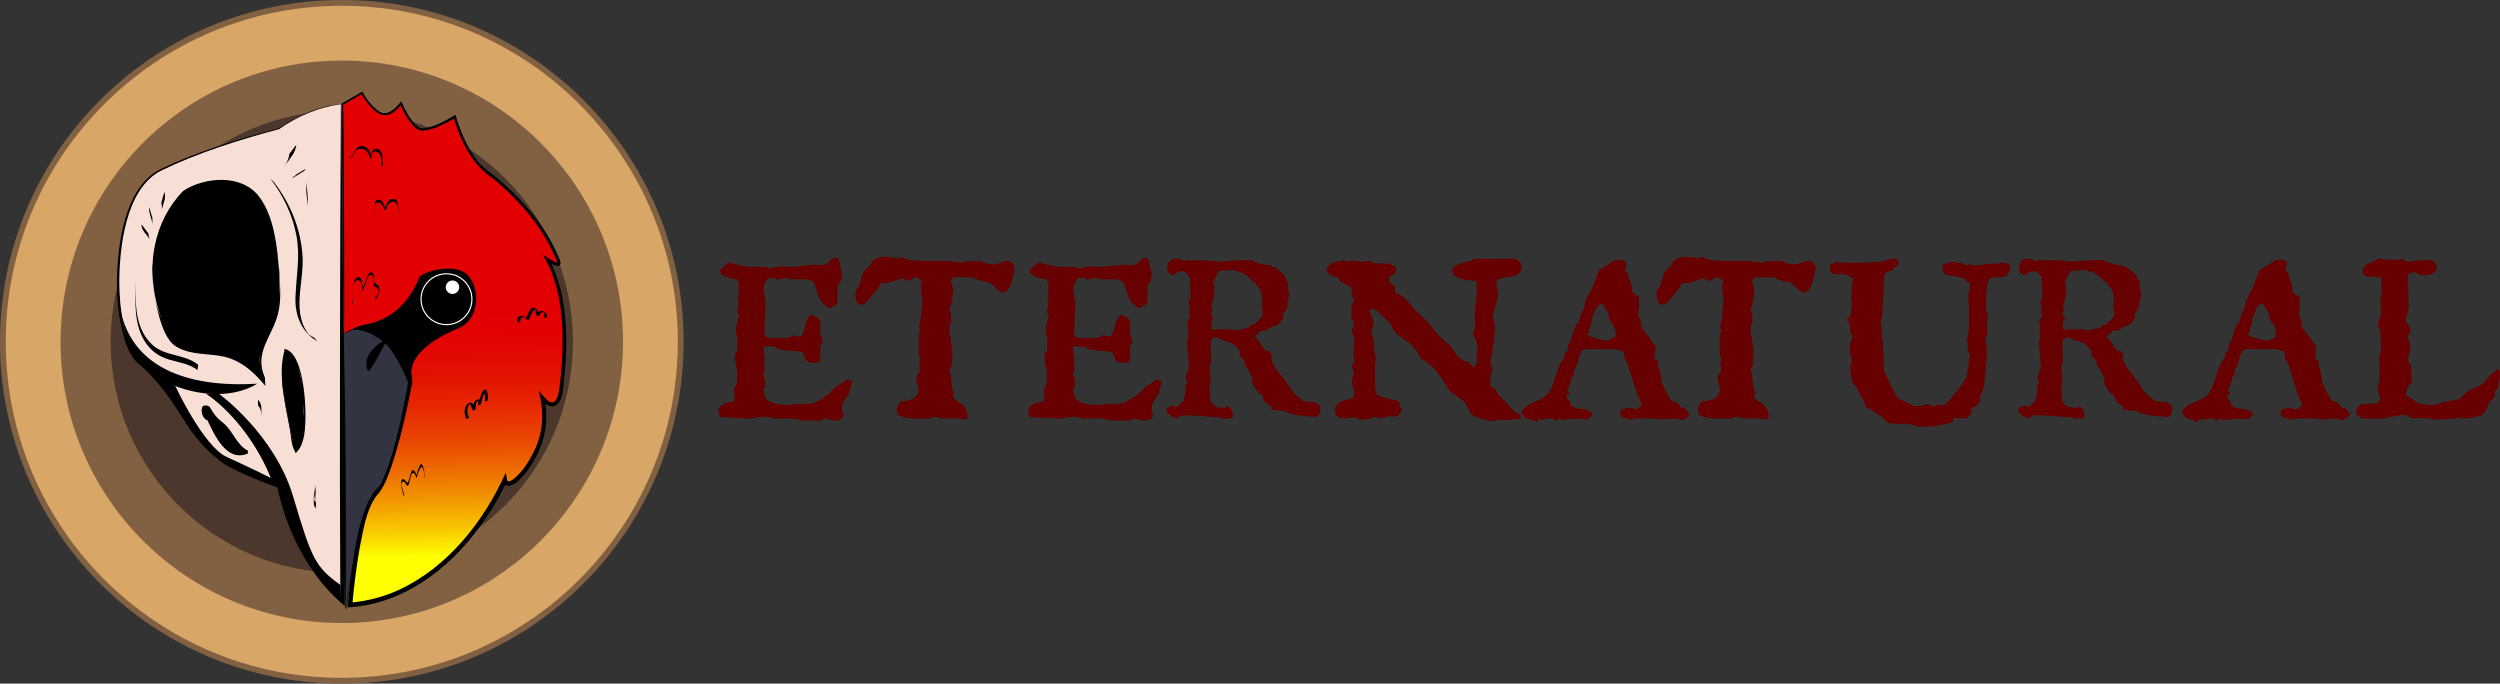 <?xml version="1.0" encoding="UTF-8"?>
<svg id="Capa_1" data-name="Capa 1" xmlns="http://www.w3.org/2000/svg" xmlns:xlink="http://www.w3.org/1999/xlink" viewBox="0 0 712.85 194.93">
  <rect x="0" y="0" width="712.85" height="194.93" fill="#333333" stroke="none"/>
  <defs>
    <style>
      .cls-1 {
        fill: #670000;
      }

      .cls-1, .cls-2, .cls-3, .cls-4, .cls-5, .cls-6, .cls-7, .cls-8, .cls-9 {
        stroke-width: 0px;
      }

      .cls-2 {
        fill: #f7dfd5;
      }

      .cls-3, .cls-10 {
        fill: #000;
      }

      .cls-4 {
        fill: #4c372d;
      }

      .cls-5 {
        fill: url(#Degradado_sin_nombre_335);
      }

      .cls-11 {
        fill: none;
        stroke: #fff;
      }

      .cls-11, .cls-10 {
        stroke-width: .33px;
      }

      .cls-11, .cls-10, .cls-12 {
        stroke-miterlimit: 10;
      }

      .cls-6 {
        fill: #050505;
      }

      .cls-10 {
        stroke: #000;
      }

      .cls-12 {
        fill: #d8a667;
        stroke: #826142;
        stroke-width: 1.65px;
      }

      .cls-7 {
        fill: #323442;
      }

      .cls-8 {
        fill: #fff;
      }

      .cls-9 {
        fill: #826142;
      }
    </style>
    <linearGradient id="Degradado_sin_nombre_335" data-name="Degradado sin nombre 335" x1="130.67" y1="158.65" x2="129.41" y2="89.3" gradientUnits="userSpaceOnUse">
      <stop offset="0" stop-color="#ff0"/>
      <stop offset=".11" stop-color="#f8c900"/>
      <stop offset=".24" stop-color="#f29401"/>
      <stop offset=".37" stop-color="#ed6701"/>
      <stop offset=".5" stop-color="#e94102"/>
      <stop offset=".63" stop-color="#e62502"/>
      <stop offset=".75" stop-color="#e31002"/>
      <stop offset=".88" stop-color="#e20402"/>
      <stop offset="1" stop-color="#e20003"/>
    </linearGradient>
  </defs>
  <g>
    <path class="cls-1" d="M242.16,112.07c-1.43,1.99-2.15,3.49-2.15,4.51,0,.18.07.45.21.8s.21.61.21.8c0,1.16-.79,1.73-2.36,1.73-.6,0-1.55-.21-2.84-.62-.19,0-.35.02-.49.07-.14.09-.35.28-.62.55h-5.76c-.46-.28-1.3-.46-2.5-.55-.37-.05-.81-.08-1.32-.1-.51-.02-1.06-.01-1.66.03-.93.05-1.57.07-1.94.07s-.49,0-.35,0c-.05,0-.37-.09-.97-.28-.6-.18-1.18-.28-1.73-.28s-1.3.09-2.22.28c-.93.19-1.62.28-2.08.28l-8.26-.42c-.28-.69-.42-1.27-.42-1.73,0-.83.53-1.53,1.6-2.08.88-.42,1.78-.62,2.71-.62.18-.55.28-1.02.28-1.39,0-.09-.01-.22-.03-.38-.02-.16-.06-.36-.1-.59-.05-.23-.07-.42-.07-.55v-.42l.07-.42c.14-.14.32-.39.55-.76.18-.51.28-1.71.28-3.61,0-.28-.03-.63-.1-1.08-.07-.44-.15-.88-.24-1.32-.09-.44-.17-.87-.24-1.28-.07-.42-.1-.76-.1-1.04,0-.18.01-.35.03-.49.02-.14.06-.3.1-.49.09-.09.2-.18.31-.28.11-.09.22-.18.31-.28v-4.09c-.28-.6-.42-1.25-.42-1.94,0-.6.14-1.36.42-2.29.14-.55.24-1.02.31-1.39.07-.37.13-.67.17-.9l-.69-.35c.37-1.25.55-2.45.55-3.61l-.35-.42c.09-.55.21-1.11.35-1.66v-2.43c0-.09-.06-.3-.17-.62-.12-.32-.17-.58-.17-.76-.88,0-1.87-.21-2.98-.62-1.3-.46-1.94-1.06-1.94-1.8,0-.23.35-.67,1.04-1.32.37-.32.68-.58.94-.76.25-.18.43-.3.52-.35,2.27.65,3.93,1.04,4.99,1.18.51.05,1.21.08,2.12.1.9.02,2.02.03,3.36.03.05.05.09.07.14.07s.11.02.21.07c.18.14.42.21.69.21.42,0,.97-.09,1.66-.28.46-.09.84-.16,1.14-.21.3-.05.5-.09.59-.14.46.09.91.16,1.35.21.44.05.84.07,1.21.07.42,0,.91-.03,1.49-.1.58-.07,1.26-.15,2.05-.24.79-.09,1.48-.17,2.08-.24.6-.07,1.09-.1,1.46-.1.23,0,.59.03,1.08.1.49.07.84.1,1.08.1.65,0,1.29-.35,1.94-1.04.6-.74,1.18-1.11,1.73-1.11.46,0,.76.12.9.35.65,2.73.97,4.14.97,4.23,0,1.53-.42,2.64-1.25,3.33v5.13c-.55.37-1.36.83-2.43,1.39-.28-.23-.65-.53-1.11-.9-1.02-.69-1.73-1.8-2.15-3.33-.55-1.85-.93-2.89-1.11-3.12-.51-.6-1.55-.95-3.12-1.04.97.05,1.17.08.59.1-.58.02-1.93.03-4.06.03-.09,0-.23-.06-.42-.17-.19-.11-.32-.2-.42-.24-1.11,0-2.08.19-2.91.55l-.69-.55h-2.15c-.79,1.71-1.18,2.61-1.18,2.71,0,.28.03.61.1,1.01.07.39.14.81.21,1.25.07.44.14.86.21,1.25.07.39.1.71.1.94,0,1.06-.07,2.59-.21,4.58-.05,1.02-.08,1.91-.1,2.67-.02.76-.03,1.4-.03,1.91.14.09.28.2.42.31.14.12.3.27.49.45h5.76c.23,0,.54-.13.94-.38.39-.25.73-.38,1.01-.38.18,0,.65.16,1.39.49.69,0,1.32-1.39,1.87-4.16.09-.23.21-.45.35-.66.14-.21.25-.43.35-.66.32-.6.62-.9.9-.9.09,0,.39.19.9.55.09.05.21.09.35.14.14.05.3.12.49.21.46.37.74,1.13.83,2.29-.05-.83-.08-1.04-.1-.62-.02.42-.03,1.46-.03,3.12,0,.19.12.49.35.9.23.42.35.74.35.97,0,.28-.12.59-.35.94-.23.35-.35.61-.35.8v3.82c-.19.18-.55.42-1.11.69-.32-.05-.65-.07-.97-.07s-.67-.02-1.04-.07c-.37-.05-.81-.49-1.32-1.32-.09-.42-.3-.92-.62-1.53-.19-.18-1.39-.35-3.61-.49-2.17-.14-3.68-.55-4.51-1.25h-2.98v2.22l.35.55c-.09.46-.16.9-.21,1.32,0,.32.03.8.1,1.42.07.62.1,1.08.1,1.35l-.49.69c.23.79.42,1.49.55,2.12s.18,1.19.14,1.7l-.69.55c.05.28.11.6.21.97.09.37.18.81.28,1.32.69,1.66,2.98,2.5,6.87,2.5.6,0,1.11-.09,1.53-.28,2.87,0,4.62-.07,5.27-.21.42-.09,1.01-.36,1.77-.8.76-.44,1.68-1.03,2.74-1.77.55-.65,1.39-1.46,2.5-2.43.09-.05.22-.11.38-.21.16-.09.33-.18.52-.28.46-.37,1.11-.79,1.94-1.25.14,0,.55.09,1.25.28v1.25c-.28.37-.49,1.13-.62,2.29Z"/>
    <path class="cls-1" d="M285.94,83.42c-.51,0-1.3-.53-2.36-1.6-.97-1.06-1.99-1.6-3.05-1.6-.32,0-1-.18-2.01-.55-.93-.42-1.55-.62-1.87-.62h-4.72c-.55.65-.83,1.06-.83,1.25.46,1.11.69,1.8.69,2.08,0,2.04-.35,3.98-1.04,5.83.46,1.39.62,2.64.49,3.75l-.49.9v2.43c.23.14.42,1.23.55,3.26l.28.55c-.05,1.02-.08,1.88-.1,2.6-.02.72-.03,1.31-.03,1.77,0,.55-.09.93-.28,1.11-.23.42-.37.67-.42.76.05.37.18.93.42,1.66.05.46.08.9.1,1.32.02.42.06.83.1,1.25.23,1.53.49,2.36.76,2.5-.28.28-.42.53-.42.76,0,.55.67,1.25,2.01,2.08,1.34.79,2.08,2.08,2.22,3.88-.23.55-.49.83-.76.83-.19,0-.44-.05-.76-.14-.32-.09-.55-.14-.69-.14h-4.37c-.79-.05-1.41-.11-1.87-.21-.23-.14-.51-.28-.83-.42-.6.37-1.32.6-2.15.69.32-.05.28-.07-.14-.07h-2.29c-3.84,0-5.92-.51-6.24-1.53-.09-.37-.14-.74-.14-1.11,0-.51.15-.91.45-1.21.3-.3.5-.66.59-1.08,3.47,0,5.2-1.22,5.2-3.68,0-.28-.12-.75-.35-1.42-.23-.67-.35-1.19-.35-1.56,0-.46.35-1.04,1.04-1.73,0-.32-.03-.75-.1-1.28-.07-.53-.1-.91-.1-1.14,0-.14.05-.36.14-.66.09-.3.14-.54.14-.73,0-.05-.07-.21-.21-.49s-.21-.49-.21-.62v-5.62s.14-.42.42-1.11c-.09-.37-.21-.65-.35-.83,0-.6.09-1.2.28-1.8.23-1.02.35-1.6.35-1.73,0-.46.03-1.02.1-1.66.07-.65.15-1.43.24-2.36,0-.23-.02-.54-.07-.94-.05-.39-.12-.89-.21-1.49-.14-1.06-.19-1.85-.14-2.36l.42-.9c-.79-.83-1.36-1.25-1.73-1.25-.32,0-.68.17-1.08.52-.39.35-.82.52-1.28.52-.19,0-.45-.11-.8-.35-.35-.23-.66-.35-.94-.35-.14,0-.83.23-2.08.69-1.25.46-2.45.69-3.61.69h-.28c-.28.69-1.11,1.87-2.5,3.54-1.48,1.76-2.47,2.64-2.98,2.64-1.2,0-1.8-1.06-1.8-3.19,0-.51.14-.97.42-1.39.18-.23.33-.44.45-.62.12-.18.2-.32.24-.42.18-.55.35-1.11.49-1.66s.3-1.09.49-1.6c.32-.6,1.11-1.48,2.36-2.64l.14-.83c.32-.28,1.13-.72,2.43-1.32,2.54-.05,4.16.12,4.86.49l.55-.35.9-.14c.69.74,2.61,1.11,5.76,1.11h7.21c.46.05,1.04.12,1.73.21.69.09,1.5.21,2.43.35l.69-.42,3.95-.14c.28,0,.9.19,1.87.55.92.32,1.69.49,2.29.49.46,0,1.2-.18,2.22-.55,1.02-.37,1.67-.55,1.94-.55.18,0,.39.08.62.24.23.16.45.36.66.59.21.23.38.47.52.73.14.25.21.45.21.59-.74,4.63-1.87,6.94-3.4,6.94Z"/>
    <path class="cls-1" d="M330.47,112.07c-1.43,1.99-2.15,3.49-2.15,4.51,0,.18.07.45.21.8s.21.61.21.8c0,1.16-.79,1.73-2.36,1.73-.6,0-1.55-.21-2.84-.62-.19,0-.35.02-.49.07-.14.09-.35.28-.62.55h-5.76c-.46-.28-1.3-.46-2.5-.55-.37-.05-.81-.08-1.32-.1-.51-.02-1.06-.01-1.66.03-.93.05-1.57.07-1.94.07s-.49,0-.35,0c-.05,0-.37-.09-.97-.28-.6-.18-1.18-.28-1.73-.28s-1.3.09-2.22.28c-.93.19-1.62.28-2.08.28l-8.26-.42c-.28-.69-.42-1.27-.42-1.73,0-.83.53-1.53,1.6-2.08.88-.42,1.78-.62,2.71-.62.18-.55.28-1.02.28-1.39,0-.09-.01-.22-.03-.38-.02-.16-.06-.36-.1-.59-.05-.23-.07-.42-.07-.55v-.42l.07-.42c.14-.14.32-.39.55-.76.18-.51.28-1.71.28-3.61,0-.28-.03-.63-.1-1.08-.07-.44-.15-.88-.24-1.32-.09-.44-.17-.87-.24-1.28-.07-.42-.1-.76-.1-1.04,0-.18.01-.35.03-.49.02-.14.06-.3.1-.49.09-.09.2-.18.31-.28.11-.09.22-.18.31-.28v-4.09c-.28-.6-.42-1.25-.42-1.94,0-.6.14-1.36.42-2.29.14-.55.24-1.02.31-1.39.07-.37.13-.67.17-.9l-.69-.35c.37-1.25.55-2.45.55-3.61l-.35-.42c.09-.55.21-1.11.35-1.66v-2.43c0-.09-.06-.3-.17-.62-.12-.32-.17-.58-.17-.76-.88,0-1.87-.21-2.98-.62-1.3-.46-1.94-1.06-1.94-1.8,0-.23.35-.67,1.04-1.32.37-.32.68-.58.94-.76.25-.18.43-.3.52-.35,2.27.65,3.93,1.04,4.99,1.18.51.05,1.21.08,2.12.1.9.02,2.02.03,3.36.03.05.05.09.07.14.07s.11.02.21.07c.18.14.42.21.69.21.42,0,.97-.09,1.66-.28.46-.09.84-.16,1.14-.21.3-.05.5-.09.59-.14.46.09.91.16,1.35.21.44.05.84.07,1.21.07.42,0,.91-.03,1.49-.1.58-.07,1.26-.15,2.05-.24.79-.09,1.48-.17,2.08-.24.6-.07,1.09-.1,1.46-.1.23,0,.59.03,1.08.1.49.07.84.1,1.08.1.65,0,1.29-.35,1.94-1.04.6-.74,1.18-1.11,1.73-1.11.46,0,.76.12.9.35.65,2.73.97,4.14.97,4.23,0,1.53-.42,2.64-1.25,3.33v5.13c-.55.37-1.36.83-2.43,1.39-.28-.23-.65-.53-1.11-.9-1.02-.69-1.73-1.8-2.15-3.33-.55-1.85-.93-2.89-1.11-3.12-.51-.6-1.55-.95-3.12-1.04.97.05,1.17.08.59.1-.58.02-1.93.03-4.06.03-.09,0-.23-.06-.42-.17-.19-.11-.32-.2-.42-.24-1.11,0-2.08.19-2.91.55l-.69-.55h-2.15c-.79,1.71-1.18,2.61-1.18,2.71,0,.28.03.61.1,1.01.07.39.14.81.21,1.25.07.44.14.86.21,1.25.07.39.1.71.1.94,0,1.06-.07,2.59-.21,4.58-.05,1.02-.08,1.91-.1,2.67-.02.76-.03,1.4-.03,1.91.14.09.28.2.42.31.14.12.3.27.49.45h5.76c.23,0,.54-.13.94-.38.39-.25.73-.38,1.01-.38.18,0,.65.16,1.39.49.69,0,1.32-1.39,1.87-4.16.09-.23.21-.45.35-.66.14-.21.25-.43.35-.66.32-.6.62-.9.9-.9.09,0,.39.19.9.55.09.05.21.09.35.14.14.05.3.12.49.21.46.37.74,1.13.83,2.29-.05-.83-.08-1.04-.1-.62-.02.42-.03,1.46-.03,3.12,0,.19.12.49.35.9.23.42.35.74.35.97,0,.28-.12.59-.35.94-.23.35-.35.61-.35.8v3.82c-.19.18-.55.42-1.11.69-.32-.05-.65-.07-.97-.07s-.67-.02-1.04-.07c-.37-.05-.81-.49-1.32-1.32-.09-.42-.3-.92-.62-1.53-.19-.18-1.39-.35-3.61-.49-2.17-.14-3.68-.55-4.51-1.25h-2.98v2.22l.35.55c-.09.46-.16.9-.21,1.32,0,.32.03.8.1,1.42.07.62.1,1.08.1,1.35l-.49.69c.23.79.42,1.49.55,2.12s.18,1.19.14,1.7l-.69.55c.05.28.11.6.21.97.09.37.18.81.28,1.32.69,1.66,2.98,2.5,6.87,2.5.6,0,1.11-.09,1.53-.28,2.87,0,4.62-.07,5.27-.21.42-.09,1.01-.36,1.77-.8.76-.44,1.68-1.03,2.74-1.77.55-.65,1.39-1.46,2.5-2.43.09-.05.22-.11.38-.21.16-.09.33-.18.52-.28.46-.37,1.11-.79,1.94-1.25.14,0,.55.09,1.25.28v1.25c-.28.37-.49,1.13-.62,2.29Z"/>
    <path class="cls-1" d="M375.36,118.94c-1.11-.09-2.02-.17-2.74-.24-.72-.07-1.24-.13-1.56-.17-.79-.09-1.53-.22-2.22-.38-.69-.16-1.34-.36-1.94-.59l-.62-.49h-2.08l-.69-.35-.69.35-.28-.42v-.76l-1.8-1.18-1.11-2.36-.76-.14-1.73-2.77v-1.25c-.55-1.76-1.3-3.14-2.22-4.16v-.97l-1.46-1.8.07-1.32-1.87-1.87-2.43-.97h-.76l-1.25-.9h-1.11l-.9,1.04c.05,1.53.07,2.68.07,3.47v1.66c0,.32-.02.83-.07,1.53l-.35.49c.09,1.02.17,1.92.24,2.71.07.79.1,1.48.1,2.08l-.35.55.28,4.51c.51.88,1.06,1.48,1.66,1.8l2.43.35.42-.42.76.07.69.69.55,1.6-.28.76-.97.28h-1.39c-.09,0-.36-.06-.8-.17-.44-.12-.71-.2-.8-.24-.65,0-1.43-.03-2.36-.1-.93-.07-1.99-.2-3.19-.38l-.42.21c-.51-.09-1.02-.18-1.53-.28h-.83c-.51,0-1.3.02-2.36.07l-1.25.9c-1.2-.42-2.11-1.04-2.71-1.87l-.21-.83,1.11-.9,1.18-.07.55.42c.23-.09.52-.31.87-.66.35-.35.77-.77,1.28-1.28.23-.92.44-2.2.62-3.82l-.28-.69.9-.49-.62-.69c-.09-1.2.21-2.34.9-3.4-.09-1.71-.3-4.28-.62-7.7l.35-.62v-4.16l-.35-.62,1.04-1.94-.42-.76.28-2.08-.49-1.04.62-1.25-.21-5.97-1.46-1.6h-.76c-.42.05-.86.09-1.32.14l-.69.83-.69.14-1.18-.69-.35-.97.14-1.53.42-.69.97-.76h1.87l1.73.69.49-.35c5.5,0,8.63.19,9.37.55.42-.23,1.76-.37,4.02-.42,2.64-.05,4.21-.11,4.72-.21,1.9.97,3.82,1.48,5.76,1.53l.55.49.76.07,2.77,2.43c.09.42.22.81.38,1.18.16.37.34.72.52,1.04-.14.88,0,1.87.42,2.98-.05.19-.1.43-.17.73-.07.3-.15.71-.24,1.21-.23.79-.3,1.43-.21,1.94l-1.25,1.87-.07,1.46-1.32,1.6-1.87.55-1.53,1.11h-1.53l-1.73,1.73c.09.14.67.79,1.73,1.94l.28.83.62.55.28.69.83-.07c.46.32.83.74,1.11,1.25l-.14,1.32c.32,1.06,1.02,2.24,2.08,3.54.74.93,1.31,1.66,1.7,2.22.39.55.63.88.73.97.18.32.45.74.8,1.25.35.51.77,1.09,1.28,1.73.23.23.55.52.97.87s.88.75,1.39,1.21l2.57.42.49-.14c.92.32,1.57.72,1.94,1.18v2.15l-1.11,1.04ZM359.68,87.93c.09-1.02.16-2.03.21-3.05,0-.79-.3-1.71-.9-2.77l-.83-.69.07-.35-.55-.76h-.55c-1.48-1.94-3.05-2.94-4.72-2.98l-.21-.42c-.6.09-1.27.15-2.01.17-.74.02-1.57.06-2.5.1-.32.32-.95,1.48-1.87,3.47l.49.83v1.39c-.14.97-.28,1.97-.42,2.98l-.42.69v1.46l.28.49-.42.69v.76l.76.62-.62.9-.14,2.29.49.35,2.08-.35,1.53.35,1.04-.28,2.71.42.83-.49,1.94-.21.76-.9h.83l2.43-2.5.07-1.67-.35-.55Z"/>
    <path class="cls-1" d="M431.97,78.63c-.14.05-1.3.26-3.47.62-1.2.23-1.8.69-1.8,1.39,0,.37.07.91.21,1.63.14.72.21,1.26.21,1.63,0,.74-.25,1.87-.76,3.4-.46,1.39-.69,2.24-.69,2.57,0,.37.1.93.31,1.66.21.74.31,1.29.31,1.66,0,1.02-.14,2.57-.42,4.65-.28,2.45-.58,3.93-.9,4.44,0,.83.23,1.94.69,3.33-.51.51-.76,1.85-.76,4.02,0,.23.02.42.07.55.18.09.39.2.62.31.23.12.46.24.69.38.28.51.74,1.25,1.39,2.22.32.23.69.53,1.11.9.37.42.73.83,1.08,1.25.35.42.7.83,1.08,1.25.92.93,1.8,1.5,2.64,1.73v1.46c-.37-.14-1-.21-1.87-.21-.14,0-.32.06-.55.17-.23.11-.39.17-.49.17-.32,0-.8-.02-1.42-.07-.62-.05-1.1-.07-1.42-.07-.28,0-.65.07-1.11.21-.46.14-.81.21-1.04.21-.55,0-1.39-.16-2.5-.49-1.94-.46-3.12-.95-3.54-1.46-.32-.51-.62-1.02-.9-1.53-.28-.51-.58-1.02-.9-1.53-.28-.51-1.76-1.69-4.44-3.54-1.76-2.78-2.89-4.49-3.4-5.13-1.57-1.99-3.1-3.28-4.58-3.88l-2.15-3.33c-.46-.65-1.43-1.46-2.91-2.43-.74-.51-1.34-.96-1.8-1.35-.46-.39-.81-.75-1.04-1.08-.28-.65-.6-1.29-.97-1.94-2.87-2.91-4.6-4.37-5.2-4.37s-.9.28-.9.83c.79,1.06,1.18,2.11,1.18,3.12,0,.37-.09.89-.28,1.56-.19.67-.28,1.17-.28,1.49,0,.23.02.42.07.55.28.32.44.72.49,1.18,0,.74.07,1.83.21,3.26.32,1.34.49,2.17.49,2.5,0,.18-.05.47-.14.87-.09.39-.14.68-.14.87,0,4.86.11,7.47.35,7.84.32.65,1.43,1.16,3.33,1.53,1.9.42,2.91.69,3.05.83.14.09.25.6.35,1.53.42.42.65.76.69,1.04-.32.51-.76,1.06-1.32,1.66-.05.05-.95.07-2.71.07h-.35c-.51.19-1.04.37-1.6.55-.51,0-.87-.09-1.08-.28-.21-.18-.38-.28-.52-.28-1.39.65-2.71.97-3.95.97-.51,0-1.04-.21-1.6-.62-.05-.05-.19-.07-.42-.07-.28,0-.71.05-1.28.14-.58.09-1.01.14-1.28.14-2.04,0-3.05-.76-3.05-2.29,0-1.29.72-2.17,2.15-2.64.46-.14.91-.28,1.35-.42.44-.14.89-.25,1.35-.35.42-.28.62-.97.62-2.08,0-.32-.13-.77-.38-1.35-.25-.58-.38-1.03-.38-1.35s.13-.76.38-1.32c.25-.55.38-.97.38-1.25,0-.09-.13-.38-.38-.87-.25-.49-.38-.84-.38-1.08l.21-.35.35-.42c.09-.14.16-.37.21-.69-.09-.51-.16-1.04-.21-1.6.05-1.71.12-3.42.21-5.13-.19-.28-.42-.79-.69-1.53.05-.74.25-1.29.62-1.67l-.14-1.39-.62-.97v-2.08c0-.92.16-1.62.49-2.08.14-.23.25-.46.35-.69-.09-.18-.19-.39-.28-.62-.09-.23-.23-.51-.42-.83v-1.94c0-.28-.44-.62-1.32-1.04-.28-.14-.55-.28-.83-.42-.28-.14-.58-.28-.9-.42-.09-.18-.22-.38-.38-.59-.16-.21-.36-.43-.59-.66-.6-.18-1.25-.44-1.94-.76-.83-.32-1.25-.95-1.25-1.87.83-1.39,2.2-2.08,4.09-2.08.14-.05.35-.18.62-.42.28.14.69.28,1.25.42.23,0,.58-.02,1.04-.07.46-.05.81-.07,1.04-.07s.6.05,1.11.14c.51.09.9.14,1.18.14.46-.05.92-.11,1.39-.21.28-.09.64,0,1.08.28.44.28.77.42,1.01.42h3.54s.88.35,2.5,1.04v1.25l-.49.76c-.37.18-.74.35-1.11.49-.32.19-.49.53-.49,1.04,0,.37.09.66.28.87.18.21.38.38.59.52.21.14.4.25.59.35.18.09.28.19.28.28,0,1.02.11,1.64.35,1.87.97.28,2.03,1.02,3.19,2.22.46.51.9,1.01,1.32,1.49.42.49.86.98,1.32,1.49.51.51,1.09,1.06,1.73,1.66.65.6,1.34,1.3,2.08,2.08,1.11,1.8,3.19,3.98,6.24,6.52.69,1.62,1.8,2.89,3.33,3.82.14.05.3.07.49.07s.39.02.62.07c.69.6,1.18,1.2,1.46,1.8.92-.83,1.39-1.57,1.39-2.22-.19-.32-.28-.55-.28-.69.09-.92.18-1.87.28-2.84,0-1.06-.22-1.95-.66-2.67-.44-.72-.66-1.12-.66-1.21.32-.69.53-1.32.62-1.87.05-.23.07-.46.07-.69v-.9c-.05-.51-.08-.94-.1-1.28-.02-.35-.03-.61-.03-.8,0-.37.02-.83.07-1.39.05-.55.11-1.2.21-1.94.09-.74.17-1.4.24-1.98.07-.58.1-1.05.1-1.42-.05-.88-.09-1.78-.14-2.71-4.58-.32-6.87-1.34-6.87-3.05,0-.97.92-1.69,2.77-2.15,2.22-.55,3.47-.97,3.75-1.25,1.39.14,4.99.14,10.82,0,.51,0,1.04.23,1.6.69.56.46.83.95.83,1.46,0,1.34-.62,2.24-1.87,2.71Z"/>
    <path class="cls-1" d="M480.81,119.35l-1.25.42-1.87-.42c-1.34.09-2.66.18-3.95.28-.09,0-.2-.01-.31-.03-.12-.02-.27-.06-.45-.1-.23-.05-.42-.07-.55-.07s-.25-.02-.35-.07c-.55-.05-1.32-.07-2.29-.07h-3.4c-.55.14-1.11.3-1.66.49-.46-.42-1.2-.67-2.22-.76l-.62-1.04.35-1.11.55-.35.62.28.07-.49,1.94.14.83.35,1.04-.49.83-.97c-.09-.23-.28-.66-.55-1.28s-.65-1.42-1.11-2.39l.21-.49c-.37-.37-.72-1.22-1.04-2.57-.46-1.62-.83-2.64-1.11-3.05l-.14-1.25-1.11-2.08-.21-1.87c-1.39-.55-2.24-.83-2.57-.83h-8.26c-.19.05-.37.09-.55.14l-.69.42-.14.83-.62.49.07.76-.49.62.35.07-1.39,3.05v1.53l-.76-.14.07,1.04-1.18,3.12.62.35-.21.76h-.62l.14,1.11.9.76.21,1.39.55-.07.97.76,1.11-.07c1.76.28,2.94.79,3.54,1.53l-.42.83-.49.07-.14.69-2.5-.21c-1.57.14-3.17.25-4.79.35-.42-.14-.81-.26-1.18-.35l-.97.62-1.04-.69c-.93.09-1.97.23-3.12.42l-.76-.35-.55,1.04c-.83-.55-1.8-.9-2.91-1.04-.69-.46-1.16-1.11-1.39-1.94.6-1.16,1.76-2.06,3.47-2.71,1.94-.74,3.28-1.53,4.02-2.36.74-.83,1.5-2.61,2.29-5.34.79-2.64,1.62-4.32,2.5-5.06l.07-1.39.97-.83-.07-1.66.49-.35c.37-1.02.72-1.97,1.04-2.84.32-.88.6-1.71.83-2.5l.9-.49c-.05-.14-.07-.3-.07-.49,0-.55.3-1.41.9-2.57.55-1.06.79-1.94.69-2.64.18-.28.39-.66.62-1.14.23-.49.49-1.1.76-1.84l.49-.42,2.15-5.76,4.79-2.91,1.73-.07,1.25.62.21,1.32-.49-.07.07,1.53h.49c.18.65.39,1.35.62,2.12.23.76.53,1.58.9,2.46l-.28.97,1.53,1.46.55-.28c.05,1.06.09,2.11.14,3.12-.09.88-.19,1.78-.28,2.71l.69,1.32.28,2.22c.65.74,1.31,1.55,1.98,2.43.67.88,1.33,1.83,1.98,2.84l-.07,1.94-.21.49v1.18l1.04.49-.07,1.39c.14.23.27.54.38.94.11.39.22.81.31,1.25.09.44.16.86.21,1.25.05.39.07.71.07.94.46,1.39,1.36,3.19,2.71,5.41l1.73.76c.51.42.95.9,1.32,1.46h.83l1.53,1.66-1.04,1.39ZM460.62,94.17l-.55-1.53c-1.06-.88-1.57-2.08-1.53-3.61l-.76-.76-.49-1.32-.97-.42-1.04,1.04-1.39,3.12c.09,1.02-.16,1.99-.76,2.91l.14,1.11-.83.49.9.76c.97.23,2.43.65,4.37,1.25.65-.09,1.48-.42,2.5-.97l.42-.42v-1.66Z"/>
    <path class="cls-1" d="M514.38,83.42c-.51,0-1.3-.53-2.36-1.6-.97-1.06-1.99-1.6-3.05-1.6-.32,0-1-.18-2.01-.55-.93-.42-1.55-.62-1.87-.62h-4.72c-.55.65-.83,1.06-.83,1.25.46,1.11.69,1.8.69,2.08,0,2.04-.35,3.98-1.04,5.83.46,1.39.62,2.64.49,3.75l-.49.9v2.43c.23.14.42,1.23.55,3.26l.28.55c-.05,1.02-.08,1.88-.1,2.6-.02.72-.03,1.31-.03,1.77,0,.55-.09.93-.28,1.11-.23.42-.37.67-.42.76.05.37.18.93.42,1.66.05.46.08.9.1,1.32.02.42.06.83.1,1.25.23,1.53.49,2.36.76,2.5-.28.28-.42.53-.42.76,0,.55.67,1.25,2.01,2.08,1.34.79,2.08,2.08,2.22,3.88-.23.55-.49.83-.76.83-.19,0-.44-.05-.76-.14-.32-.09-.55-.14-.69-.14h-4.37c-.79-.05-1.41-.11-1.87-.21-.23-.14-.51-.28-.83-.42-.6.37-1.32.6-2.15.69.32-.05.28-.07-.14-.07h-2.29c-3.84,0-5.92-.51-6.24-1.53-.09-.37-.14-.74-.14-1.11,0-.51.15-.91.45-1.21.3-.3.5-.66.59-1.08,3.47,0,5.2-1.22,5.2-3.68,0-.28-.12-.75-.35-1.42-.23-.67-.35-1.19-.35-1.56,0-.46.35-1.04,1.04-1.73,0-.32-.03-.75-.1-1.28-.07-.53-.1-.91-.1-1.14,0-.14.05-.36.14-.66.09-.3.14-.54.14-.73,0-.05-.07-.21-.21-.49s-.21-.49-.21-.62v-5.62s.14-.42.42-1.11c-.09-.37-.21-.65-.35-.83,0-.6.09-1.2.28-1.8.23-1.02.35-1.6.35-1.73,0-.46.03-1.02.1-1.66.07-.65.15-1.43.24-2.36,0-.23-.02-.54-.07-.94-.05-.39-.12-.89-.21-1.49-.14-1.06-.19-1.85-.14-2.36l.42-.9c-.79-.83-1.36-1.25-1.73-1.25-.32,0-.68.17-1.08.52-.39.35-.82.52-1.28.52-.19,0-.45-.11-.8-.35-.35-.23-.66-.35-.94-.35-.14,0-.83.23-2.08.69-1.25.46-2.45.69-3.61.69h-.28c-.28.69-1.11,1.87-2.5,3.54-1.48,1.76-2.47,2.64-2.98,2.64-1.2,0-1.8-1.06-1.8-3.19,0-.51.14-.97.42-1.39.18-.23.33-.44.45-.62.12-.18.2-.32.24-.42.18-.55.35-1.11.49-1.66s.3-1.09.49-1.6c.32-.6,1.11-1.48,2.36-2.64l.14-.83c.32-.28,1.13-.72,2.43-1.32,2.54-.05,4.16.12,4.86.49l.55-.35.9-.14c.69.74,2.61,1.11,5.76,1.11h7.21c.46.05,1.04.12,1.73.21.69.09,1.5.21,2.43.35l.69-.42,3.95-.14c.28,0,.9.19,1.87.55.92.32,1.69.49,2.29.49.46,0,1.2-.18,2.22-.55,1.02-.37,1.67-.55,1.94-.55.18,0,.39.08.62.24.23.16.45.36.66.59.21.23.38.47.52.73.14.25.21.45.21.59-.74,4.63-1.87,6.94-3.4,6.94Z"/>
    <path class="cls-1" d="M571.75,78.7c-.69.32-1.87.49-3.54.49-.32.05-.65.12-.97.21-.51.88-.81,2.38-.9,4.51v2.43c0,.79-.02,1.57-.07,2.36l.55.9c-.28,1.99-.32,4-.14,6.04l-.69.49c.18.93.32,1.83.42,2.71.09.88.14,1.73.14,2.57,0,.14-.01.31-.03.52-.02.21-.06.45-.1.73-.05.32-.07.6-.07.83,0,.19-.02.32-.07.42-.09,1.34-.16,2.41-.21,3.19-.05.79-.09,1.29-.14,1.53-.28,1.99-.74,3.45-1.39,4.37v1.66c-.65.83-1.48,1.43-2.5,1.8l.21,1.18-1.39,1.6c-.6.05-1.06.07-1.39.07h-.42c-.6-.09-1.2-.18-1.8-.28l-.49,1.39c-3.19.83-5.62,1.25-7.28,1.25s-2.59-.02-2.77-.07c-.65-.18-1.55-.46-2.71-.83h-.62c-.19,0-.44.02-.76.07-.37.05-.67.07-.9.07h-.49c-.97-.09-1.94-.19-2.91-.28-.79-.88-1.73-1.7-2.84-2.46-1.11-.76-2.34-1.51-3.68-2.25l-.21-1.46c-1.06-1.57-1.8-2.94-2.22-4.09l-1.11-1.11-.69-3.19c0-1.39.16-2.5.49-3.33-.55-1.66-.74-3.38-.55-5.13l.83-1.53-.83-1.46-.07-2.43-.83-.97.97-1.11c.18-1.11.35-2.22.49-3.33-.14-.69-.25-1.41-.35-2.15.18-.32.28-1.34.28-3.05,0-.14.07-.53.21-1.18.14-.51.18-.88.14-1.11-.93-.55-1.85-.97-2.77-1.25-.37.09-.74.16-1.11.21-.42,0-1.09-.09-2.01-.28l-.69-.9.21-1.6c.51-.46,1.36-.69,2.57-.69.28,0,.75.03,1.42.1.67.07,1.17.1,1.49.1,1.71-.05,3.42-.09,5.13-.14l.35-.28.28.28c.37-.05.83-.08,1.39-.1.55-.02,1.2-.08,1.94-.17.14-.05.36-.1.66-.17.3-.07.68-.17,1.14-.31.79-.23,1.41-.35,1.87-.35.23.05.46.09.69.14l.42.69.07.76-.76.76-.35-.07-.07.49c-.79.65-1.55,1-2.29,1.04l-.62.76c0,.28-.03.89-.1,1.84-.07.95-.15,2.23-.24,3.85-.14,2.31-.21,4.21-.21,5.69,0,.23-.08.6-.24,1.11-.16.51-.24.88-.24,1.11,0-.28.14,1.25.42,4.58.18,1.94.31,3.67.38,5.17.07,1.5.1,2.81.1,3.92.79,1.76,1.5,3.31,2.15,4.65.65,1.34,1.25,2.45,1.8,3.33.79.37,1.56.74,2.32,1.11.76.37,1.49.74,2.19,1.11,1.71.14,3.08-.09,4.09-.69l1.6.9,1.25-.62,1.94.21c1.06-1.16,1.86-2.06,2.39-2.71.53-.65.84-1.02.94-1.11,1.2-1.53,2.17-2.94,2.91-4.23.18-1.2.35-2.33.49-3.4.14-1.06.3-2.06.49-2.98l-.55-.97c-.09-1.06-.21-2.1-.35-3.12,0-.23.07-.6.21-1.11.14-.51.21-.88.21-1.11.14-1.11.21-3.12.21-6.04,0-.28-.01-.61-.03-1.01-.02-.39-.06-.8-.1-1.21-.05-.42-.08-.82-.1-1.21-.02-.39-.03-.7-.03-.94s.07-.6.21-1.11c.14-.51.21-.88.21-1.11v-1.6l-.97-.28-.42-.9c-.97-.37-2.77-.74-5.41-1.11l-.9-.97v-1.53c.74-.74,2.01-1.13,3.82-1.18l.42.35.83-.14,2.01.9.21-.42c.92.23,1.92.35,2.98.35.32,0,.81-.08,1.46-.24.65-.16,1.13-.24,1.46-.24.28,0,.55.05.83.14l.42-.49.56.49c.69-.18,1.39-.35,2.08-.49.46.05.92.12,1.39.21l.83.69c.05,1.2-.42,2.2-1.39,2.98Z"/>
    <path class="cls-1" d="M618.23,118.94c-1.11-.09-2.02-.17-2.74-.24-.72-.07-1.24-.13-1.56-.17-.79-.09-1.53-.22-2.22-.38-.69-.16-1.34-.36-1.94-.59l-.62-.49h-2.08l-.69-.35-.69.35-.28-.42v-.76l-1.8-1.18-1.11-2.36-.76-.14-1.73-2.77v-1.25c-.55-1.76-1.29-3.14-2.22-4.16v-.97l-1.46-1.8.07-1.32-1.87-1.87-2.43-.97h-.76l-1.25-.9h-1.11l-.9,1.04c.05,1.53.07,2.68.07,3.47v1.66c0,.32-.02.83-.07,1.53l-.35.49c.09,1.02.17,1.92.24,2.71.07.79.1,1.48.1,2.08l-.35.55.28,4.51c.51.88,1.06,1.48,1.66,1.8l2.43.35.42-.42.76.07.69.69.55,1.6-.28.76-.97.28h-1.39c-.09,0-.36-.06-.8-.17-.44-.12-.71-.2-.8-.24-.65,0-1.43-.03-2.36-.1-.93-.07-1.99-.2-3.19-.38l-.42.21c-.51-.09-1.02-.18-1.53-.28h-.83c-.51,0-1.29.02-2.36.07l-1.25.9c-1.2-.42-2.11-1.04-2.71-1.87l-.21-.83,1.11-.9,1.18-.07.55.42c.23-.09.52-.31.87-.66l1.28-1.28c.23-.92.44-2.2.62-3.82l-.28-.69.9-.49-.62-.69c-.09-1.2.21-2.34.9-3.4-.09-1.71-.3-4.28-.62-7.7l.35-.62v-4.16l-.35-.62,1.04-1.94-.42-.76.28-2.08-.49-1.04.62-1.25-.21-5.97-1.46-1.6h-.76c-.42.05-.86.09-1.32.14l-.69.83-.69.14-1.18-.69-.35-.97.14-1.53.42-.69.97-.76h1.87l1.73.69.49-.35c5.5,0,8.62.19,9.36.55.42-.23,1.76-.37,4.02-.42,2.64-.05,4.21-.11,4.72-.21,1.9.97,3.82,1.48,5.76,1.53l.55.49.76.07,2.78,2.43c.09.42.22.81.38,1.18.16.37.34.72.52,1.04-.14.88,0,1.87.42,2.98-.05.19-.1.43-.17.73-.07.3-.15.71-.24,1.21-.23.79-.3,1.43-.21,1.94l-1.25,1.87-.07,1.46-1.32,1.6-1.87.55-1.53,1.11h-1.53l-1.73,1.73c.09.14.67.79,1.73,1.94l.28.83.62.55.28.69.83-.07c.46.32.83.74,1.11,1.25l-.14,1.32c.32,1.06,1.02,2.24,2.08,3.54.74.93,1.31,1.66,1.7,2.22.39.55.63.88.73.97.18.32.45.74.8,1.25.35.51.77,1.09,1.28,1.73.23.23.55.52.97.87.42.35.88.75,1.39,1.21l2.57.42.49-.14c.92.32,1.57.72,1.94,1.18v2.15l-1.11,1.04ZM602.55,87.93c.09-1.02.16-2.03.21-3.05,0-.79-.3-1.71-.9-2.77l-.83-.69.07-.35-.55-.76h-.56c-1.48-1.94-3.05-2.94-4.72-2.98l-.21-.42c-.6.09-1.27.15-2.01.17-.74.02-1.57.06-2.5.1-.32.32-.95,1.48-1.87,3.47l.49.83v1.39c-.14.97-.28,1.97-.42,2.98l-.42.69v1.46l.28.49-.42.69v.76l.76.62-.62.9-.14,2.29.49.35,2.08-.35,1.53.35,1.04-.28,2.71.42.83-.49,1.94-.21.76-.9h.83l2.43-2.5.07-1.67-.35-.55Z"/>
    <path class="cls-1" d="M669.15,119.35l-1.25.42-1.87-.42c-1.34.09-2.66.18-3.95.28-.09,0-.2-.01-.31-.03-.12-.02-.27-.06-.45-.1-.23-.05-.42-.07-.55-.07s-.25-.02-.35-.07c-.55-.05-1.32-.07-2.29-.07h-3.4c-.55.14-1.11.3-1.67.49-.46-.42-1.2-.67-2.22-.76l-.62-1.04.35-1.11.55-.35.62.28.07-.49,1.94.14.83.35,1.04-.49.83-.97c-.09-.23-.28-.66-.55-1.28s-.65-1.42-1.11-2.39l.21-.49c-.37-.37-.72-1.22-1.04-2.57-.46-1.62-.83-2.64-1.11-3.05l-.14-1.25-1.11-2.08-.21-1.87c-1.39-.55-2.24-.83-2.57-.83h-8.25c-.19.05-.37.09-.55.14l-.69.42-.14.83-.62.49.07.76-.49.62.35.07-1.39,3.05v1.53l-.76-.14.07,1.04-1.18,3.12.62.35-.21.76h-.62l.14,1.11.9.76.21,1.39.55-.07.97.76,1.11-.07c1.76.28,2.94.79,3.54,1.53l-.42.83-.49.07-.14.69-2.5-.21c-1.57.14-3.17.25-4.79.35-.42-.14-.81-.26-1.18-.35l-.97.62-1.04-.69c-.93.09-1.97.23-3.12.42l-.76-.35-.55,1.04c-.83-.55-1.8-.9-2.91-1.04-.69-.46-1.16-1.11-1.39-1.94.6-1.16,1.76-2.06,3.47-2.71,1.94-.74,3.28-1.53,4.02-2.36.74-.83,1.5-2.61,2.29-5.34.79-2.64,1.62-4.32,2.5-5.06l.07-1.39.97-.83-.07-1.66.49-.35c.37-1.02.72-1.97,1.04-2.84.32-.88.6-1.71.83-2.5l.9-.49c-.05-.14-.07-.3-.07-.49,0-.55.3-1.41.9-2.57.55-1.06.79-1.94.69-2.64.18-.28.39-.66.62-1.14.23-.49.49-1.1.76-1.84l.49-.42,2.15-5.76,4.79-2.91,1.73-.07,1.25.62.21,1.32-.49-.07.07,1.53h.49c.18.65.39,1.35.62,2.12.23.76.53,1.58.9,2.46l-.28.97,1.53,1.46.55-.28c.05,1.06.09,2.11.14,3.12-.09.88-.19,1.78-.28,2.71l.69,1.32.28,2.22c.65.74,1.31,1.55,1.98,2.43.67.88,1.33,1.83,1.98,2.84l-.07,1.94-.21.49v1.18l1.04.49-.07,1.39c.14.23.27.54.38.94.11.39.22.81.31,1.25.09.44.16.86.21,1.25.05.39.07.71.07.94.46,1.39,1.36,3.19,2.71,5.41l1.73.76c.51.42.95.9,1.32,1.46h.83l1.53,1.66-1.04,1.39ZM648.96,94.17l-.55-1.53c-1.06-.88-1.57-2.08-1.53-3.61l-.76-.76-.49-1.32-.97-.42-1.04,1.04-1.39,3.12c.09,1.02-.16,1.99-.76,2.91l.14,1.11-.83.49.9.76c.97.23,2.43.65,4.37,1.25.65-.09,1.48-.42,2.5-.97l.42-.42v-1.66Z"/>
    <path class="cls-1" d="M712.72,107.91c-.09.65-.23,1.55-.42,2.71,0,.09-.28.37-.83.83-.05.09-.07.6-.07,1.53l-1.6,1.66c-.65,1.94-1.48,3.26-2.5,3.95-1.57.37-3.12.65-4.65.83l-1.25-.42c-1.76.42-4.19.62-7.28.62-.32,0-.72-.07-1.18-.21-.32-.05-.59-.08-.8-.1-.21-.02-.36-.03-.45-.03-.23-.05-1.48-.07-3.75-.07-.37,0-.72-.09-1.04-.28-.28-.42-.88-.62-1.8-.62-.74,0-2.73.37-5.97,1.11-.28-.09-.51-.14-.69-.14l-4.58.07c-1.39-.55-2.08-1.29-2.08-2.22,0-.28.22-.67.66-1.18.44-.51.87-.76,1.28-.76l4.37-.21c0-.09.08-.32.24-.69.16-.37.24-.6.24-.69,0-.32-.1-.77-.31-1.35-.21-.58-.31-.98-.31-1.21,0-.42.1-1.06.31-1.94.21-.88.31-1.55.31-2.01l-.21-5c.09-.23.18-.53.28-.9.09-.37.18-.81.28-1.32l-.21-5.83c-.46-.32-.69-.76-.69-1.32,0-.18.05-.44.14-.76.09-.32.2-.63.31-.94.11-.3.22-.58.31-.83.09-.25.14-.43.14-.52l-.21-4.51c.14-.23.25-.53.35-.9l-.14-5.2s-.88-.07-2.5-.07c-1.8,0-2.71-.55-2.71-1.66,0-1.02.69-1.8,2.08-2.36,1.57-.6,2.4-1.02,2.5-1.25h.21c.18-.05.45-.01.8.1.35.12.59.17.73.17.46,0,1.04.01,1.73.03.69.02,1.55.06,2.57.1.09-.05.2-.1.31-.17s.27-.15.45-.24c.32.6.9.9,1.73.9.28,0,.65-.05,1.11-.14.46-.09.81-.14,1.04-.14l4.51-.21c.28.32.74.86,1.39,1.6,0,1.85-1.3,2.77-3.88,2.77-.65,0-1.21-.16-1.7-.49-.49-.32-.84-.49-1.08-.49-.28.14-.55.29-.83.45-.28.16-.58.34-.9.52l.35,8.26c.05,1.39-.28,2.89-.97,4.51,0,.28.24.69.73,1.25.49.55.73,1.13.73,1.73,0,.23-.12.53-.35.9-.28.32-.46.62-.55.9.55.93.83,2.06.83,3.4,0,.37-.1.88-.31,1.53-.21.65-.31,1.13-.31,1.46,0,.46.14.87.42,1.21.28.35.42.64.42.87l.21,4.65c-.6.46-.97.9-1.11,1.32-.19.56-.37.97-.55,1.25v.83c1.57,1.2,2.68,1.97,3.33,2.29,1.02.42,2.4.62,4.16.62,1.06,0,2.06-.28,2.98-.83,1.02-.05,2.52-.3,4.51-.76.46-.18.9-.53,1.32-1.04.42-.51.74-.83.97-.97,1.2-.74,2.29-1.29,3.26-1.67.83-.37,1.6-.97,2.29-1.8.88-1.11,1.36-1.69,1.46-1.73.28-.14.54-.28.8-.42.25-.14.4-.42.45-.83l.97-.07c.23.55.35.97.35,1.25,0,.23-.05.67-.14,1.32Z"/>
  </g>
  <g>
    <circle class="cls-12" cx="97.46" cy="97.46" r="96.64"/>
    <circle class="cls-9" cx="97.46" cy="97.46" r="80.19"/>
    <circle class="cls-4" cx="97.46" cy="97.46" r="65.91"/>
    <g>
      <path class="cls-7" d="M98.53,173.15l.21.43.85-5.97,1.92-11.94s2.47-13.42,6.46-16.41c3.99-2.99,8.89-30.49,8.89-30.49,0,0-7.54-20.91-19.4-14.29l1.07,78.67Z"/>
      <path class="cls-6" d="M98.59,173.14l.21.41-.13.02c.73-5.62,1.63-11.22,2.49-16.82,1.03-5.57,2.21-11.28,5.23-16.18.78-1.21,2.06-1.86,2.65-3.24,1.85-3.79,2.85-7.96,3.91-12.03,1.35-5.49,2.48-11.05,3.48-16.61-2.56-6.08-9.49-19.04-18.69-13.71,0,0,.29-.51.29-.51.51,25.93.83,52.8.56,78.67h0ZM98.46,173.17c-.98-25.92-1.39-53.02-1.58-79.03,9.92-5.83,17.66,6.69,20.41,14.7-2.04,9.69-3.61,19.69-7.73,28.77-.55,1.32-1.92,2.11-2.73,3.27-1.57,2.29-2.51,5.01-3.35,7.69-2.43,8.22-3.33,16.8-4.71,25.24,0,0-.1-.2-.1-.2l-.22-.44h0Z"/>
    </g>
    <g>
      <path class="cls-5" d="M98.1,94.9l-.43-65.24,5.54-3.2s1.64,3.41,4.69,5.54c3.05,2.13,6.4-2.56,6.4-2.56,0,0,2.58,5.97,5.12,7.25s10.23-3.41,10.23-3.41c0,0,3.13,11.51,9.22,15.78,0,0,14.31,10.05,20.31,25.16.51,1.28.33,1.92-3.09-.21,0,0,7.15,10.55,4.1,35.44,0,0-.51,9.97-5.58,4,0,0,2.03,7.25-1.52,14.92-3.55,7.68-8.63,11.51-9.14,8.53,0,0-14.21,33.26-44.14,35.61,0,0,2.31-26.75,7.34-31.61,5.03-4.85,10.15-32.14,10.15-32.14,0,0-6.4-21.33-19.19-13.65"/>
      <path class="cls-3" d="M98.04,94.9c.02-.14-.62-65.25-.6-65.38,0,0,.12-.07.12-.07,0,0,5.54-3.21,5.54-3.21,0,0,.23-.14.23-.14,0,0,.13.25.13.25,1.13,2.13,2.74,4.14,4.74,5.5,2.39,1.45,4.85-1.17,6.18-2.99,0,0,.21.46.21.46,1.03,2.21,2.2,4.48,3.9,6.25.55.54,1.15,1.02,1.95,1.01,3.35-.21,6.54-2.2,9.44-3.83,1.33,4.54,3.2,9.08,6.07,12.87,1.37,1.92,3.27,3.16,5.11,4.61,1.83,1.47,3.57,3.04,5.25,4.68,5,4.94,9.41,10.6,12.38,17.01.42,1,.96,1.91,1.16,2.99-.09,2.15-3.09-.04-3.99-.52,0,0,.62-.65.62-.65,6.05,11.14,5.56,26.3,3.88,38.42-.84,4.12-3.39,5.03-6.17,1.65,0,0,.97-.51.97-.51,1.16,5,.67,10.25-1.36,14.95-1.01,2.31-2.28,4.51-3.84,6.52-1.28,1.5-2.55,3.17-4.6,3.73-.39.08-.96.06-1.4-.3-.43-.36-.56-.82-.63-1.2l1.21.14c-2.08,4.59-4.68,8.84-7.62,12.88-8.84,12.28-22.26,22.42-37.83,23.17.56-5.81,1.32-11.58,2.39-17.32,1-4.78,1.86-9.77,4.33-14.07.2-.31.41-.61.66-.9,2.16-2.17,3.2-5.24,4.27-8.07,2.73-7.85,4.58-16,6.24-24.14-1.96-5.31-5.41-13.75-12.32-15.04-2.26-.36-4.56.35-6.52,1.51,0,0-.07-.11-.07-.11,1.95-1.2,4.29-1.99,6.63-1.66,6.83,1.13,10.98,9.44,12.91,15.42-1.59,8.2-3.37,16.39-6.04,24.32-1.09,2.96-2.1,6.07-4.36,8.41-2.92,4.22-3.57,9.6-4.62,14.53-.96,5.45-1.65,10.97-2.14,16.48,0,0-.69-.7-.69-.7,4.85-.42,9.63-1.65,14.06-3.69,14-6.55,24.18-19.55,30.41-33.4,0,0,.35,2.03.35,2.03.04.23.12.39.18.43.53.17,1.2-.3,1.74-.69,2.78-2.26,4.7-5.53,6.2-8.78,2.33-5.13,2.4-11.11.84-16.45.84.93,2.16,2.81,3.3,3.33,2.25,1,2.68-3.81,2.84-5.25,0,0,.46-4.48.46-4.48.64-10.27.53-21.36-4.42-30.64,0,0-1.02-1.67-1.02-1.67,0,0,1.65,1.03,1.65,1.03.83.49,1.86,1.17,2.68,1.34-.11.09-.07.14-.08.04,0-.08-.04-.2-.07-.32-3.7-9.45-10.54-17.42-18.31-23.83-6.07-3.92-9.25-10.74-11.23-17.47,0,0,.51.21.51.21-2.98,1.62-5.92,3.46-9.43,3.66-.92.03-1.77-.58-2.38-1.21-1.77-1.86-2.93-4.16-3.99-6.46,0,0,.52.05.52.05-3.34,4.19-6.12,4.28-9.46.12-.81-.98-1.52-2.02-2.1-3.16,0,0,.36.11.36.11,0,0-5.55,3.19-5.55,3.19.21-1.12.5,65.52.24,65.03h0Z"/>
    </g>
    <path class="cls-10" d="M116.65,109.19c-1.71-3.84-4.26-9.81-7.25-11.94-3.72-2.65-5.7-3.33-8.53-3.41-.28,0,1.86-.78,2.13-.85,2.41-.62,11.65-1.38,16.63-13.65.65-1.59,8.44-3.85,12.37-1.71,4.69,2.56,5.37,13-1.28,15.78-13.99,5.86-14.08,11.96-13.33,14.53.1.36-.59,1.59-.74,1.25Z"/>
    <g>
      <path class="cls-3" d="M99.86,45.36c1.11-.89,1.1-2.74,2.76-2.93,1.84-.2,2.76,1.56,3.05,3.1-.04-.23.29-.54.28-.78-.03-.44,0-.79.07-1.23l-.21.59c.45-1.25,1.78-1.15,2.46-.17.74,1.07.42,2.56.67,3.78-.05-.23.33-.54.28-.78-.26-1.31.15-3.17-.99-4.15-.74-.63-1.6-.47-2.08.38-.39.68-.53,1.62-.48,2.37l.28-.78c-.29-1.53-1.2-3.3-3.05-3.1-1.65.18-1.66,2.04-2.76,2.93-.19.15-.1.63-.28.78h0Z"/>
      <path class="cls-3" d="M107.01,61.64c0-.91-.51-3.56.63-3.87,1.43-.39,1.84,2.31,2.28,2.23.1-.02.53-1.37.66-1.55.29-.42.69-.77,1.21-.88,1.81-.36,1.89,2.28,1.76,3.43-.03.27.01.55-.02.83.1-.92.15-1.89.06-2.82s-.27-2.28-1.47-2.3c-1.1-.01-1.69,1.03-2.01,1.93-.13.36-.02.52-.28.36-.17-.11-.29-.57-.38-.75-.23-.45-.46-.91-.92-1.15-.67-.35-1.34-.15-1.51.61-.31,1.45-.03,3.2-.03,4.66,0,.03.02-.54.02-.71h0Z"/>
      <path class="cls-3" d="M100.64,86.33c-.15-.8-.28-1.62-.27-2.44.01-.97,0-3.05,1-3.74,1.78-1.23,2.01,2,1.94,2.96,0,.02,0,.1,0,.12.33-.81.67-1.63,1-2.44.22-.54.49-1.85.95-2.22,1.45-1.13,1.34,2.63,1.32,3.13h0c.94.1,1.4.73,1.52,1.64l.07-.81c-.11.93-.48,1.5-1.08,2.17-.15.17.07.66-.07.82.77-.87,1.6-2.6.95-3.82-.34-.63-1.06-.72-1.29-1.43s.13-1.7-.37-2.36c-1.09-1.45-2.08,2.56-2.43,3.27-.84,1.73-.35-.87-.92-1.65-1.22-1.67-2.24,1-2.4,1.91-.32,1.89-.33,3.82.02,5.71-.05-.26.12-.56.07-.82h0Z"/>
      <path class="cls-3" d="M133.75,119.14c-.67-1.4-.69-3.16.43-4.34l-.77.24c.77-.2,1.15,1.51,1.36,2.01,0-.01.78-.2.79-.24.15-.83.13-2.39.86-2.94l-.79.24c.88.01.83.8.7,1.47l.79-.24c.24-1.55.73-2.93,1.52-4.29l-.79.24c.46,1.07.59,2.05.42,3.2.02-.11.77-.12.79-.24.17-1.15.04-2.13-.42-3.2,0,0-.76.19-.79.24-.79,1.35-1.28,2.74-1.52,4.29.02-.12.76-.12.79-.24.2-1.04-.21-1.73-1.2-1.32-1.07.45-.97,2.02-1.15,3.04l.79-.24c-.42-1-.67-2.58-1.97-1.82-1.43.84-1.25,3.12-.63,4.41.02.04.77-.28.79-.24h0Z"/>
      <path class="cls-3" d="M115.23,140.92c-.39-1.06-.66-2.11-.82-3.22l.04.81c0-.56.14-1.41.87-1.1.38.16.38.92.75,1.05.51.18.64-1.07.79-1.57.14-.47.36-1.95.87-2.05.64-.12.78,1.05,1.05,1.32.06.35.09.35.11,0,.02-.17.05-.34.09-.51.07-.34.17-.67.3-1s.27-.64.44-.95c.24-.43.22-.64.56-.45.53.3.69,1.67.75,2.18l-.04-.81-.06,1.02c-.03.27.07.56.04.82.12-1.01.1-2.16-.26-3.12-.08-.22-.25-.79-.48-.92-.33-.19-.32.02-.56.45-.34.61-.58,1.26-.73,1.94-.04.17-.07.34-.09.51-.02.35-.05.34-.11,0-.22-.22-.24-.7-.51-.96-.67-.63-.79-.25-1.07.55-.25.74-.37,1.56-.69,2.27-.37.82-.35.43-.82-.1-.77-.87-1.22-.48-1.25.61-.03,1.38.39,2.76.86,4.03-.09-.24.05-.58-.04-.82h0Z"/>
      <path class="cls-3" d="M148.36,92.05c-.26-.98.5-2.17,1.62-1.63l-.56-.27c.33.28.45.44.58.85.02.07.76.33.74.36.41-.83,1.09-3.27,2.14-3.3l-.74-.36c.79.49.56,1.35.77,2.15.03.1.76.29.74.36.22-.84.9-1.48,1.83-1.1l-.73-.35c.52.45.7,1.01.29,1.61.02-.03.72.4.74.36,1-1.46-2.23-3.33-2.89-.87l.74.36c-.24-.91-.09-2.17-1.28-2.4-.37-.07-.4-.23-.83.13-.68.56-1.16,2.29-1.54,3.06l.74.36c-.51-1.63-3.76-2.02-3.13.33.05.18.7.19.74.36h0Z"/>
    </g>
    <circle class="cls-8" cx="129.02" cy="81.9" r="1.92"/>
    <path class="cls-3" d="M110.47,96.61c-.25,0-7.86,3.75-5.59,9.11.48,1.13,5.59-9.11,5.59-9.11Z"/>
    <circle class="cls-11" cx="127.31" cy="85.31" r="7.25"/>
    <g>
      <path class="cls-2" d="M97.25,29.66s-8.74.64-17.7,7.04c0,0-20.46,5.11-34.11,11.94-14.5,7.25-14.5,46.48-5.97,54.58,0,0,4.69,2.98,11.94,14.07s9.38,14.5,28.14,21.32c0,0,3.41,20.04,18.12,32.83l-.43-141.78Z"/>
      <path class="cls-3" d="M97.2,29.71c-6.3.84-12.42,3.41-17.6,7.1-11.51,3.1-22.99,6.66-33.73,11.87-10.01,5.17-11.81,21.69-11.86,31.84.03,3.96.36,7.93,1.13,11.8.82,3.73,1.88,7.82,4.59,10.6,1.65,1.13,3.52,3.1,4.99,4.74,6.25,6.68,9.74,15.61,16.74,21.52,5.37,4.22,11.9,6.56,18.26,8.93,0,0,.27.1.27.1l.06.3c1.93,9.2,5.86,18.13,11.58,25.6,1.91,2.5,4.09,4.78,6.44,6.85,0,0-1.03.47-1.03.47-.25-40.08-.07-101.16.15-141.74h0ZM97.29,29.61c.4,40.88,1.08,101.44,1.01,141.83,0,0,0,1.39,0,1.39-2.78-2.41-5.4-5.04-7.6-7.98-5.81-7.69-9.72-16.73-11.66-26.16,0,0,.33.4.33.4-6.41-2.42-13.06-4.84-18.5-9.17-7.08-6.01-10.54-14.99-16.76-21.71-1.51-1.7-3.12-3.41-4.92-4.71-2.89-3-3.91-7.11-4.77-11.03-.77-3.94-1.08-7.95-1.09-11.94.12-10.42,2.04-27,12.33-32.26,10.8-5.16,22.31-8.65,33.85-11.69,5.07-3.55,11.38-6.32,17.77-6.96h0Z"/>
    </g>
    <path class="cls-3" d="M80.81,47.64c.9-1.01,1.72-2.14,2.49-3.26.65-.95,1.05-1.98,1.2-3.12,0,.06-.3.38-.3.38-.24.31-.47.62-.71.93s-.47.62-.7.94c-.07.1-.27.28-.28.39-.07.53-.18,1.05-.37,1.55-.09.23-.18.46-.29.68-.05.11-.11.22-.17.33-.63,1-.26.52,1.11-1.45-.73.82-1.26,1.82-1.98,2.64h0Z"/>
    <path class="cls-3" d="M83.27,50.67c.18,0,.33-.05.49-.13.75-.38,1.46-.87,2.18-1.31.45-.28,1-.51,1.18-1.05-.01.04-.45.26-.42.24-.33.2-.67.4-1,.6s-.67.4-1,.61c-.08.05-.38.18-.41.26-.08.22-.21.4-.4.55l.05-.03.05-.03,2.58-1.56-.05.03.05-.03c-.16.08-.32.12-.49.13-.09,0-.39.22-.42.24-.33.2-.67.4-1,.6s-.67.4-1,.61l-.22.14c-.06.04-.13.08-.19.12h0Z"/>
    <path class="cls-3" d="M87.33,51.7v2.41c0,.82.12,1.65.19,2.47s.24,1.65.24,2.47v-2.41c0-.82-.12-1.65-.19-2.47s-.24-1.65-.24-2.47h0Z"/>
    <path class="cls-3" d="M46,57.87c.14.59.2,1.19.16,1.8,0-.12.11-.36.14-.46.11-.37.21-.75.32-1.12s.21-.75.31-1.13c.04-.15.11-.32.12-.47.04-.61-.02-1.21-.16-1.8.01.06-.14.46-.14.46-.11.37-.21.75-.32,1.12s-.21.75-.31,1.13c-.03.11-.15.36-.12.47h0Z"/>
    <path class="cls-3" d="M42.52,59.06c-.05.66.03,1.29.2,1.92.31,1.15.63,2.32,1.05,3.44.07.2-.06-.26-.04-.16-.09-.32-.18-.63-.28-.95-.19-.65-.36-1.31-.59-1.94-.21-.58-.1-.2.33,1.14.38,1.39.49,1.73.33,1.03-.02-.13-.04-.27-.05-.41-.03-.3-.03-.6,0-.9,0-.11-.1-.39-.13-.47-.11-.37-.22-.75-.33-1.12s-.22-.75-.34-1.12c-.04-.12-.16-.34-.15-.46h0Z"/>
    <path class="cls-3" d="M40.34,63.99c0,.59.15,1.14.44,1.66.26.47.66.9.99,1.32.24.31.47.62.71.93.09.12.23.25.3.38-.29-.52-.43-1.07-.44-1.66,0-.07-.28-.39-.28-.39-.23-.31-.47-.62-.7-.93s-.47-.62-.71-.93c-.06-.07-.3-.3-.3-.38h0Z"/>
    <path class="cls-3" d="M73.58,115.61c.34.38.6.82.76,1.31.08.23.13.47.16.72,0,.07.02.14.02.21.04.67.04-1.79,0-1.2,0,.14-.02.27-.05.41-.01.07,0,.17,0,.24,0,.19,0,.39,0,.58s0,.39,0,.58c0,.08.02.17,0,.24.09-.55.06-1.12.06-1.68,0-.45,0-.9-.08-1.34-.13-.64-.43-1.24-.87-1.73.01.01,0,.26,0,.24,0,.19,0,.39,0,.58s0,.39,0,.58c0,.05-.02.21,0,.24h0Z"/>
    <path class="cls-3" d="M89.83,139.96c.13.88.22,1.77.24,2.66.01.51.01-1.07,0-.56,0,.12,0,.23-.01.35,0,.21-.02.42-.03.62,0,.09-.01.17-.02.26-.03-.03-.05-.05-.07-.08-.05-.07-.11-.13-.15-.21-.08-.13-.15-.28-.19-.43s-.08-.31-.1-.47c0-.07-.01-.13-.02-.2v1.21c.01-.12.01-.23.03-.35.05-.4.13-.79.2-1.18.07-.42.09-.83.1-1.25,0-.6.04-1.21-.04-1.8.04.26,0,.56,0,.83s-.03.56,0,.83c0,.05.01.09.02.14.05.3.03-1.24.01-1.11-.01.11-.02.23-.03.35-.02.2-.06.41-.09.61-.07.38-.15.75-.18,1.14-.04.49-.02.98-.02,1.46,0,.39-.01.78.06,1.17.06.3.17.59.35.84.03.04.06.09.09.11.06.05.02.07.05,0,.03-.04.01-.17.02-.22.02-.21.03-.42.04-.62.04-1.01.04-2.02.01-3.03-.02-.91-.11-1.81-.24-2.71.04.26,0,.56,0,.83s-.03.56,0,.83h0Z"/>
    <g>
      <path class="cls-3" d="M52.37,55.65c6.51-4.66,15.23-4.07,21.24.99,4.91,7.79,6.23,17.67,6.11,26.76.44,10.75-9.42,14.22-4.13,25.4-10.82-13.66-18.43-5.75-26.8-12.18-6.67-11.22-8.49-29.18,3.57-40.98Z"/>
      <path class="cls-3" d="M52.46,56.89c5.96-3.89,15.9-4.85,21.24.99,2.68,2.93,3.94,8.33,4.77,12.09,1.15,5.19,1.95,11.36.73,16.65s-5.13,9.26-5.26,14.65c-.07,3.04.55,6,1.74,8.78l-.18-2.47c-4.06-4.89-8.43-8.06-14.8-8.86-4.38-.55-9.84-.34-12.6-4.36-7.87-11.48-4.93-27.94,4.34-37.47.39-.4-.55-2.09-.18-2.47-8.61,8.85-10.39,21.37-7.59,33.03.76,3.17,1.82,7.32,3.9,9.9,1.87,2.33,5.24,3.08,8.1,3.45s5.8.38,8.6,1.29c4.34,1.41,7.54,4.52,10.4,7.96-.4-.48.08-1.87-.18-2.47-3.06-7.13,1.96-11.33,3.73-17.91,1.16-4.31.6-9.11.26-13.52-.5-6.53-1.51-14.66-5.56-20.04-4.94-6.57-15.52-5.7-21.66-1.69-.35.23.5,2.26.18,2.47Z"/>
    </g>
    <path class="cls-3" d="M77.04,50.86c3.7,4.82,6.31,10.25,7.47,16.23s-.05,11.68-.26,17.74c-.18,5.25,1.8,9.94,6.35,12.55-.46-.26-.69-.92-1.15-1.18-.8-.37-1.51-.86-2.13-1.49l1.13,1.16c-5.57-6.47-1.75-15.11-2.18-22.71s-3.37-14.98-8.07-21.11c-.33-.43-.82-.75-1.15-1.18h0Z"/>
    <path class="cls-3" d="M38.69,80.33c-.16,5.7-.53,12.03,2.62,17.06,1.63,2.59,3.96,4.26,6.87,5.13s5.84,1.18,8.22,3.06c-.26-.21.28-1.43,0-1.65-3.82-3.04-9.31-2.24-12.98-5.63-4.51-4.16-4.88-10.66-4.73-16.39.01-.5-.02-1.2,0-1.59h0Z"/>
    <g>
      <path class="cls-3" d="M81.15,100.72c.86-.17,1.75.26,2.34.9s.93,1.48,1.22,2.3c1.05,2.97,1.63,6.11,1.72,9.26.03,1.28-.01,2.56.09,3.84.08,1.09.27,2.18.31,3.27.1,2.85-.89,5.73-2.71,7.92-.45-1.23-.71-2.51-.96-3.8-.57-2.91-1.13-5.81-1.69-8.72-.94-4.95-1.82-10.18-.12-14.92"/>
      <path class="cls-3" d="M81.28,101.95c5.17.58,4.82,9.25,5.08,12.92.16,2.3.55,4.78.09,7.02-.15.74-1.48,5.12-2.46,5.09-.45-.02-1.21-5.09-1.3-5.54-1.26-6.42-3.13-12.98-1.21-19.44.22-.74-.47-1.74-.26-2.46-1.21,4.08-1,8.06-.47,12.21.44,3.5,1.19,6.96,1.86,10.42.35,1.78.38,4.41,1.24,6.04.71,1.34.15,1.3,1.24.09.75-.83,1.14-2.22,1.43-3.25,1.35-4.89.67-24.86-5.49-25.56.16.02.06,2.44.26,2.46h0Z"/>
    </g>
    <g>
      <path class="cls-3" d="M59.07,119.48c-1.91-.9-2.4-4.46.54-3.15,1.13,1.65,2.09,3.41,3.89,4.6,2.83,2.19,3.91,6.4,7.15,7.99-5.98,2.6-9.45-5.17-11.53-9.52"/>
      <path class="cls-3" d="M59.07,119.07c-.48-.24-.87-.62-1.15-1.08-.13-.22-.23-.45-.3-.7-.03-.1-.03-.26-.07-.35-.08-.16.05.3,0,.32.02,0,.02-.14.04-.16.22-.4.41-.64.91-.65.28,0,.56.07.82.16.46.16.66.65.92,1.04.51.78,1.03,1.56,1.66,2.26s1.38,1.18,2.07,1.8c1.21,1.09,2.07,2.5,2.97,3.84,1,1.49,2.1,2.94,3.73,3.77v-.83c-6.07,2.56-9.49-5.24-11.53-9.52.11.22-.11.6,0,.83,2.04,4.28,5.47,12.09,11.53,9.52.02-.01.03-.81,0-.83-3.31-1.68-4.22-5.67-7.02-7.89-.84-.66-1.6-1.29-2.26-2.15-.31-.4-.59-.81-.87-1.22-.25-.37-.53-1.05-.89-1.33-.4-.31-1.32-.43-1.74-.09-.32.26-.34.66-.35,1.04-.01,1.25.35,2.42,1.55,3.02-.11-.05.12-.77,0-.83h0Z"/>
    </g>
    <path class="cls-3" d="M34.14,87.23c2.84,17.23,18.76,23.45,39.23,22.17-11.94,7.25-31.56,0-36.25-9.38-.78-1.56-2.85-11.06-2.98-12.79"/>
    <path class="cls-3" d="M49.99,110.09s8.04,17.21,14.64,20.2c6.6,2.99,12.57,5.98,12.57,5.98,0,0-5.49-15.06-18.55-24.09l3.85.17s15.79,11.4,21.1,29.28,6.34,20.03,13.42,25.13l.21,3.95s-4.23-1.6-11.81-14.93c0,0-5.46-12.48-5.88-16.74,0,0-14.02-4.87-17.24-7.98s-8.01-7.46-9.67-11.47-10.73-13.88-10.73-13.88l8.08,4.37Z"/>
  </g>
</svg>